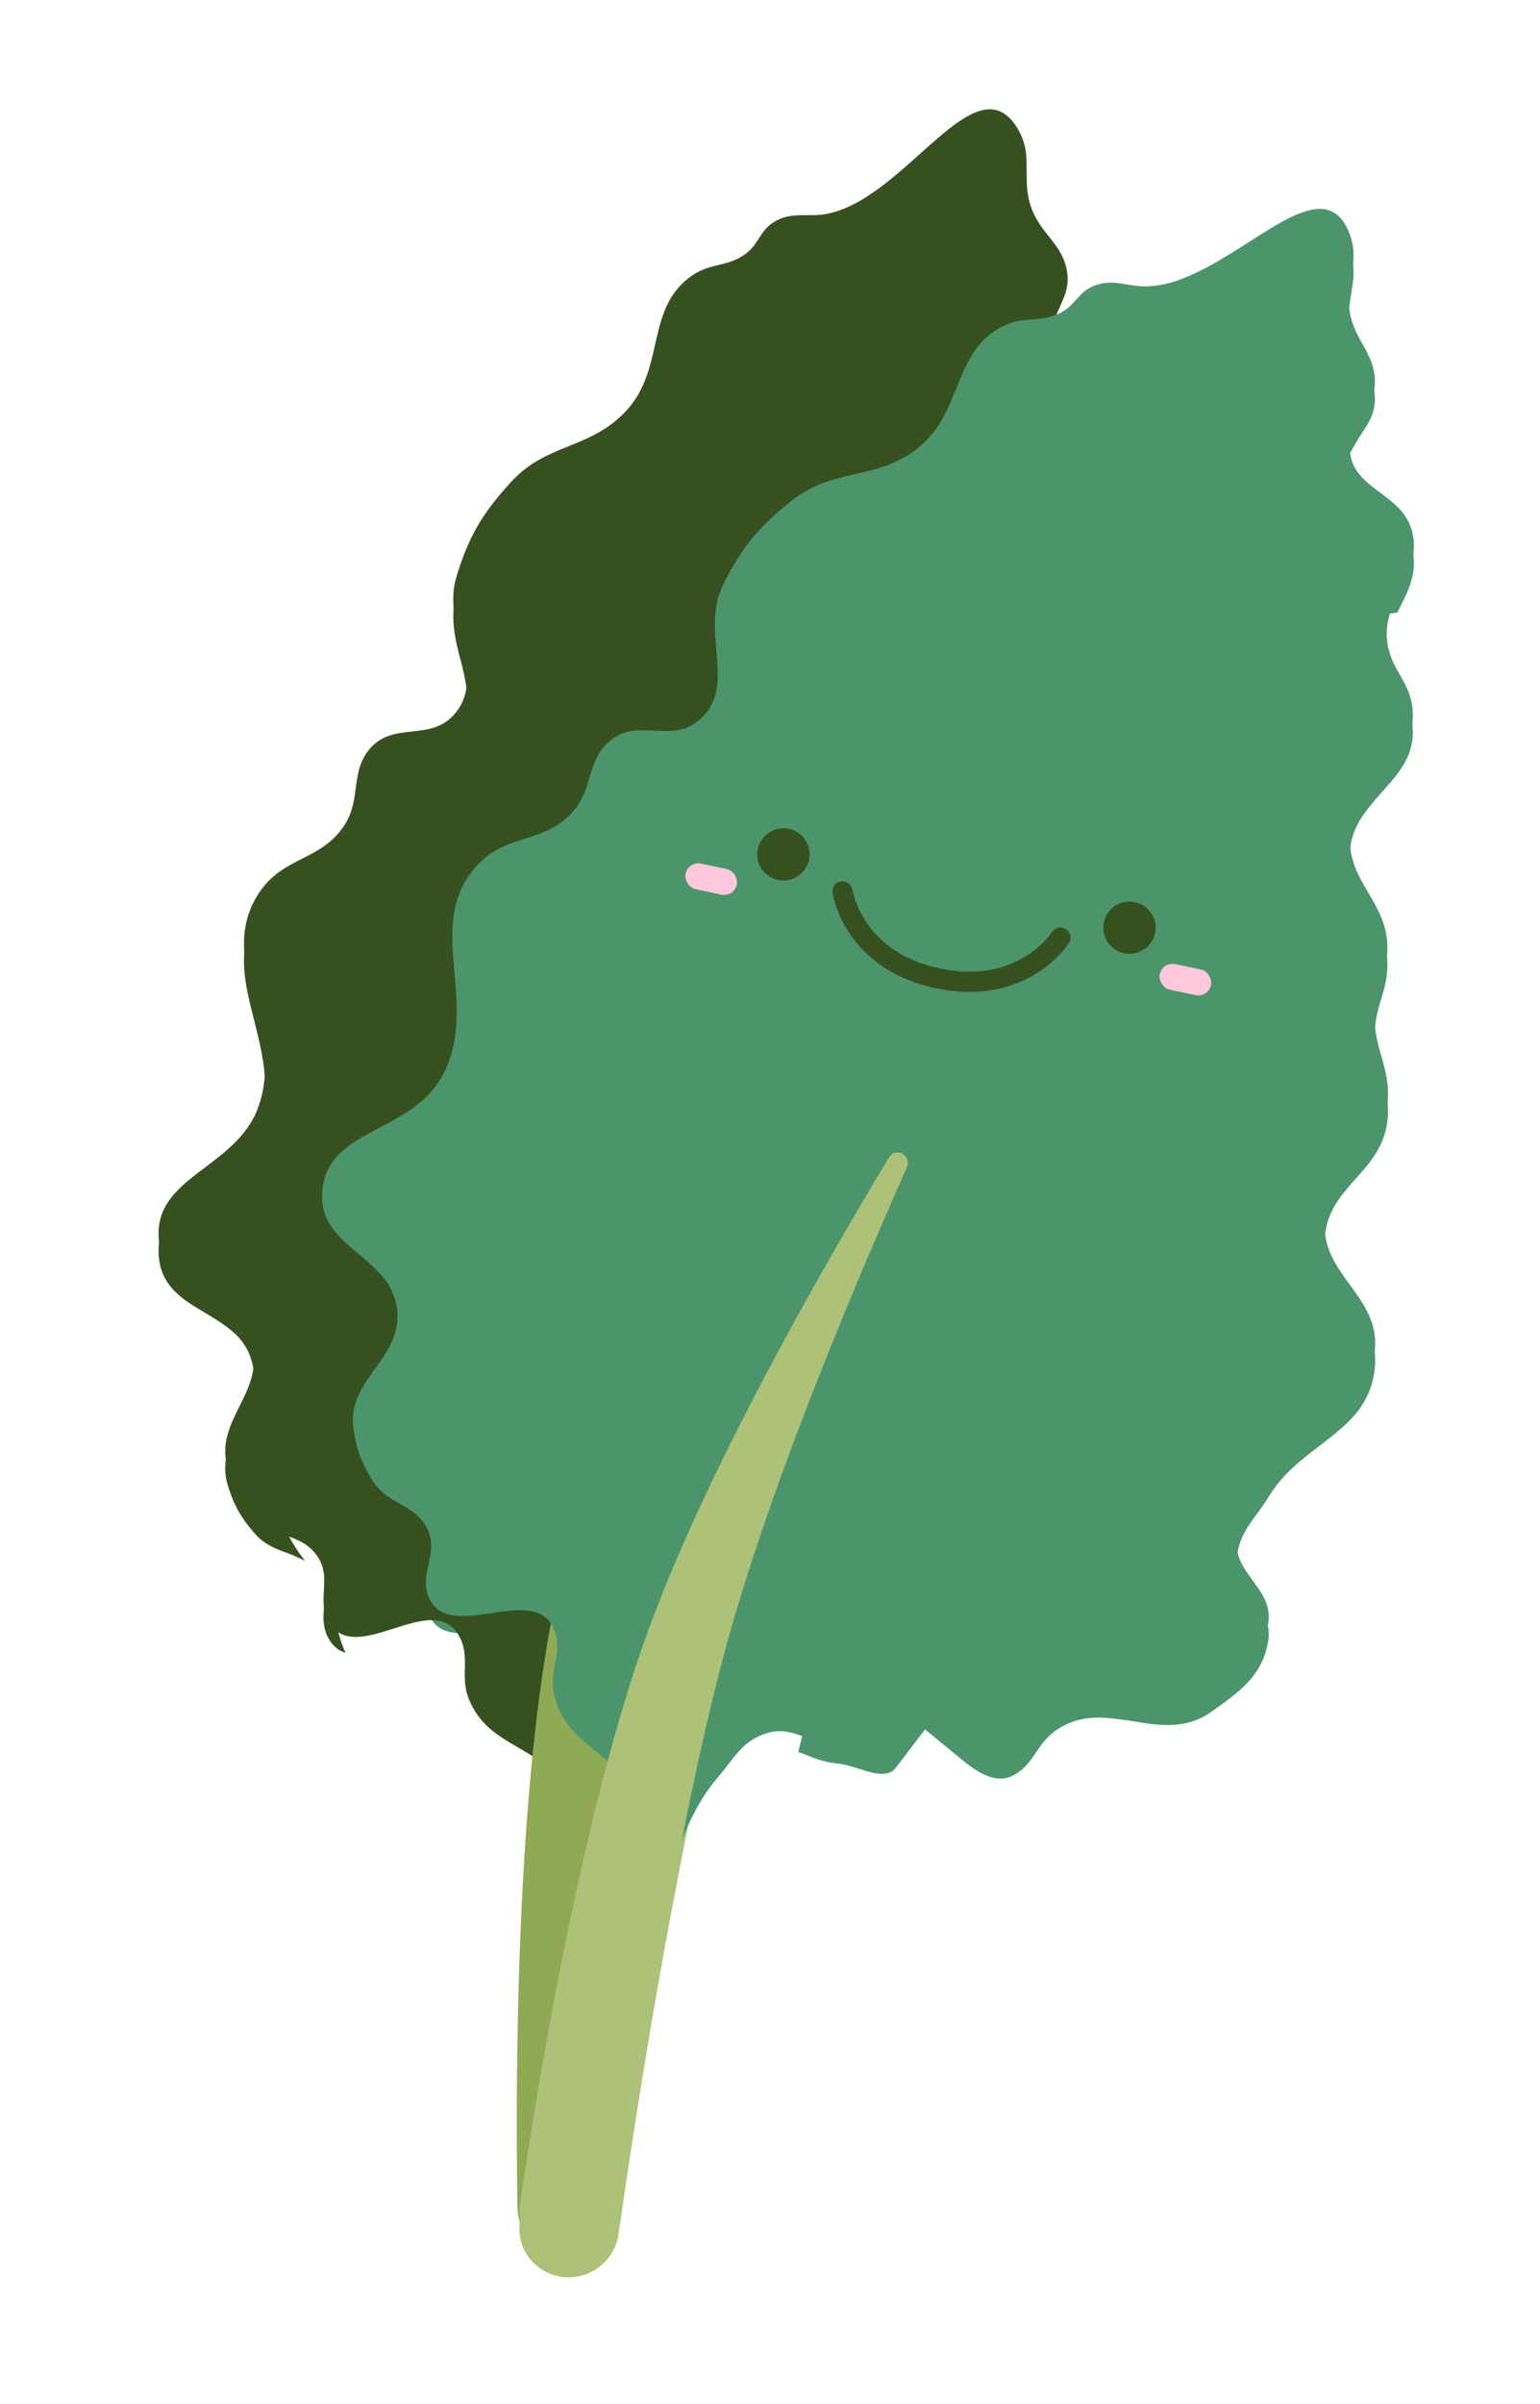 <svg width="1075" height="1677" viewBox="0 0 1075 1677" fill="none" xmlns="http://www.w3.org/2000/svg">
<g filter="url(#filter0_d_88_79)">
<path d="M391.367 1367.49L455.338 1365.28C455.309 1364.45 454.584 1342.23 457.223 1314.98C459.99 1286.4 465.979 1258.11 476.197 1241.45C478.96 1236.95 481.278 1232.65 483.069 1229.34L483.447 1228.64C485.448 1224.93 486.684 1222.71 487.885 1220.88C489.613 1218.24 490.516 1217.5 492.247 1216.65C492.693 1216.67 493.74 1216.77 495.935 1217.2C496.535 1217.32 497.339 1217.5 498.322 1217.73C504.249 1219.08 516.655 1221.9 529.659 1220.95C530.406 1220.89 532.145 1220.93 536.288 1221.49C536.869 1221.57 537.601 1221.67 538.445 1221.79C541.823 1222.28 546.992 1223.02 551.412 1223.3C556.985 1223.65 567.086 1223.83 577.341 1219.14C586.43 1214.98 593.164 1208.22 597.494 1200.09C602.549 1203.02 608.031 1205.88 613.596 1208.11C625.633 1212.93 647.165 1218.46 667.421 1204.94L649.627 1178.33L667.421 1204.94C682.123 1195.13 688.417 1182.24 691.896 1174.83C695.661 1166.81 696.059 1166.09 697.245 1164.91C702.159 1160.06 707.382 1158.87 727.85 1158.82C728.527 1158.82 729.227 1158.82 729.95 1158.82C747.572 1158.82 778.45 1158.82 803.257 1133.7C804.293 1132.65 805.373 1131.57 806.487 1130.46C821.942 1115.03 843.81 1093.19 843.283 1055.35C842.924 1029.53 826.526 1013.66 819.319 1006.68C818.934 1006.31 818.574 1005.96 818.245 1005.64C814.579 1002.05 812.892 1000.11 812.18 999.245C812.241 996.87 812.761 995.034 814.142 991.977C814.978 990.126 815.866 988.393 817.186 985.816C817.567 985.071 817.985 984.256 818.449 983.346C820.334 979.645 822.643 974.996 824.857 969.536C829.546 957.975 836.531 950.514 847.119 939.206C849.796 936.347 852.703 933.242 855.861 929.763C870.604 913.523 888.194 890.51 885.906 854.244C883.923 822.81 864.548 803.703 853.488 792.798C853.076 792.391 852.675 791.995 852.287 791.611C839.711 779.16 837.2 775.394 836.675 769.632C836.117 763.489 837.857 759.156 846.219 745.999C846.579 745.432 846.954 744.845 847.343 744.238C855.1 732.113 868.082 711.823 866.784 683.637C865.898 664.407 859.387 650.426 854.954 640.944C850.467 631.349 848.454 626.893 847.758 620.507C847.258 615.921 847.68 612.52 848.661 605.066C849.647 597.562 851.054 586.639 848.874 572.892C844.992 548.408 831.676 532.48 823.504 522.706C823.177 522.315 822.858 521.933 822.548 521.562C813.944 511.234 811.46 507.398 810.593 501.513C809.729 495.642 811.582 491.21 822.05 474.753C822.249 474.44 822.453 474.12 822.661 473.794C831.503 459.919 847.64 434.598 838.301 401.2C833.896 385.448 825.557 375.165 820.59 369.04L820.281 368.658C815.267 362.471 814.225 360.87 813.409 358.293C812.199 354.472 812.513 351.42 816.735 337.645C816.828 337.339 816.924 337.026 817.023 336.707C820.796 324.436 827.552 302.465 817.433 277.279C807.645 252.913 786.249 242.074 776.323 237.045C775.51 236.633 774.774 236.26 774.127 235.922C770.328 233.934 768.25 232.718 767.041 231.905C767.389 231 767.955 229.624 768.865 227.604C769.029 227.241 769.208 226.849 769.401 226.428C772.557 219.53 779.196 205.02 776.742 186.48C774.226 167.469 765.126 155.155 759.078 147.422C758.645 146.87 758.235 146.346 757.846 145.849C752.561 139.101 751.112 137.251 749.948 133.888C748.677 130.211 748.673 127.515 748.661 118.465C748.66 117.949 748.659 117.411 748.658 116.852C748.641 106.966 748.259 91.532 738.699 74.837C733.177 65.194 725.302 55.707 713.848 49.807C701.771 43.586 689.361 43.218 678.68 45.649C660.44 49.801 644.363 62.998 633.756 72.081C628.594 76.501 624.034 80.591 619.682 84.494C612.702 90.754 606.256 96.535 598.718 102.432C587.096 111.522 578.363 116.191 571.752 117.636C569.522 118.123 568.382 118.119 565.229 118.109C563.507 118.104 561.184 118.096 557.754 118.166C548.77 118.348 536.033 119.571 522.468 128.268C511.762 135.13 506.176 143.78 503.395 148.087L503.325 148.195C501.932 150.352 501.285 151.283 501.053 151.615C500.572 151.946 499.538 152.402 495.075 153.485C494.701 153.576 494.296 153.672 493.864 153.775C488.016 155.165 477.084 157.762 465.919 165.214C437.839 183.955 431.065 211.628 427.014 229.158L426.795 230.107C422.416 249.064 420.487 257.414 413.677 264.76C406.39 272.62 398.811 275.997 384.805 281.657C384.493 281.783 384.178 281.911 383.859 282.039C370.121 287.584 350.522 295.495 332.995 314.728C310.24 339.698 298.393 359.231 288.096 392.618C280.295 417.91 286.861 442.669 290.516 456.455C290.967 458.153 291.373 459.685 291.703 461.031C294.833 473.808 294.008 476.242 293.279 477.027C293.257 477.035 293.233 477.043 293.208 477.051C291.834 477.492 289.859 477.818 284.034 478.466C283.588 478.516 283.111 478.566 282.603 478.62C272.606 479.681 250.977 481.978 234.458 500.787C220.557 516.615 218.191 533.841 216.889 543.479C215.455 554.1 215.037 555.877 213.637 558.081C210.807 562.535 207.598 564.768 197.033 570.148C196.551 570.394 196.052 570.647 195.535 570.908C185.248 576.115 168.424 584.629 155.479 603.21C129.831 640.023 138.846 677.595 145.087 702.401L145.469 703.921C152.265 730.918 156.026 745.86 150.014 761.85C146.387 771.499 139.059 777.121 123.675 788.924C121.784 790.375 119.771 791.92 117.628 793.577C109.382 799.952 98.27 809.007 90.18 821.498C81.246 835.291 76.848 851.813 79.377 871.01C83.979 905.941 110.813 921.811 124.362 929.824C124.837 930.105 125.297 930.377 125.738 930.639C142.621 940.677 144.151 942.98 144.98 946.385C145.855 949.98 145.459 952.783 138.162 967.437C137.956 967.851 137.742 968.279 137.521 968.72C131.237 981.277 119.547 1004.64 128.425 1033.53C134.303 1052.66 141.301 1064.27 153.473 1078.54C165.552 1092.71 180.886 1098.29 188.239 1100.96C188.896 1101.2 189.49 1101.42 190.012 1101.61C192.195 1102.44 193.501 1102.98 194.307 1103.35C194.294 1104.29 194.252 1105.69 194.133 1107.72C194.115 1108.03 194.094 1108.37 194.071 1108.73C193.612 1116.07 192.596 1132.29 202.53 1148.55C207.853 1157.26 215.268 1164.3 224.635 1168.76C233.668 1173.05 242.642 1174.06 250.026 1173.88C262.605 1173.58 275.411 1169.47 283.182 1166.98C283.672 1166.83 284.141 1166.67 284.589 1166.53C287.747 1165.53 290.325 1164.73 292.448 1164.11C292.267 1170.82 292.176 1183.31 297.356 1196.52C308.221 1224.22 328.796 1236.84 342.534 1244.89L343.531 1245.48C357.395 1253.61 363.295 1257.07 368.035 1264.46C376.851 1278.21 383.159 1301.65 386.984 1325.53C390.623 1348.24 391.34 1366.75 391.367 1367.49ZM292.961 477.306C293.001 477.273 293.043 477.239 293.086 477.207C293.058 477.23 293.031 477.252 293.004 477.272C292.982 477.29 292.96 477.307 292.94 477.324C292.946 477.319 292.954 477.312 292.961 477.306Z" fill="#36511F" stroke="white" stroke-width="64"/>
<path d="M467.666 766.08C428.954 863.008 374.621 1010.8 352.907 1127.38C328.081 1260.67 327.757 1450.85 329.189 1540.2C329.963 1588.48 379.638 1618.6 422.645 1599.55C447.418 1588.58 463.11 1563.86 462.555 1536.81C461.177 1469.51 458.647 1274.36 471.528 1142.84C482.394 1031.88 516.167 888.794 541.869 790.857C547.84 768.104 533.642 749.506 516.881 743.621C508.732 740.759 498.839 740.319 489.243 744.199C479.082 748.306 471.554 756.346 467.666 766.08Z" fill="#90A955" stroke="white" stroke-width="64" stroke-linecap="round"/>
<path d="M420.567 1372.38L484.055 1380.46C484.161 1379.64 487.034 1357.6 494.04 1331.13C501.39 1303.36 511.871 1276.4 524.647 1261.6C528.101 1257.6 531.082 1253.73 533.385 1250.75L533.872 1250.11C536.445 1246.78 538.024 1244.79 539.505 1243.17C541.637 1240.85 542.649 1240.25 544.498 1239.69C544.935 1239.78 545.952 1240.05 548.052 1240.83C548.625 1241.05 549.389 1241.35 550.323 1241.73C555.955 1244.02 567.741 1248.79 580.728 1249.93C581.476 1250 583.186 1250.32 587.185 1251.53C587.746 1251.71 588.452 1251.93 589.267 1252.18C592.521 1253.2 597.502 1254.77 601.818 1255.75C607.262 1256.99 617.201 1258.78 628.078 1255.8C637.72 1253.15 645.458 1247.56 651.047 1240.23C655.563 1243.94 660.514 1247.63 665.648 1250.73C676.749 1257.42 697.103 1266.33 719.276 1256.23C735.37 1248.91 743.665 1237.19 748.296 1230.44C753.306 1223.13 753.817 1222.48 755.177 1221.51C760.814 1217.5 766.164 1217.17 786.374 1220.4C787.042 1220.51 787.733 1220.62 788.447 1220.74C805.838 1223.56 836.31 1228.52 864.849 1207.71C866.041 1206.84 867.282 1205.95 868.561 1205.03C886.307 1192.27 911.419 1174.23 917.013 1136.79C920.83 1111.25 907.209 1092.95 901.223 1084.91C900.903 1084.48 900.604 1084.08 900.331 1083.71C897.295 1079.58 895.943 1077.4 895.38 1076.43C895.824 1074.1 896.633 1072.37 898.489 1069.58C899.613 1067.88 900.769 1066.31 902.488 1063.98C902.985 1063.31 903.53 1062.57 904.134 1061.75C906.593 1058.4 909.622 1054.18 912.69 1049.15C919.185 1038.49 927.285 1032.24 939.562 1022.78C942.666 1020.39 946.036 1017.79 949.715 1014.86C966.889 1001.2 987.969 981.308 991.571 945.143C994.692 913.798 978.655 891.832 969.502 879.295C969.16 878.828 968.828 878.373 968.507 877.931C958.106 863.625 956.238 859.507 956.652 853.74C957.092 847.59 959.508 843.594 969.887 831.949C970.334 831.447 970.799 830.928 971.281 830.391C980.896 819.669 996.988 801.725 1000.26 773.695C1002.49 754.572 998.326 739.727 995.482 729.658C992.604 719.468 991.338 714.749 991.682 708.336C991.929 703.731 992.895 700.444 995.067 693.243C997.253 685.996 1000.41 675.44 1000.48 661.521C1000.6 636.731 990.03 618.874 983.544 607.917C983.285 607.478 983.031 607.051 982.786 606.634C975.961 595.061 974.131 590.878 974.227 584.934C974.322 579.004 976.865 574.928 989.855 560.364C990.103 560.086 990.356 559.803 990.614 559.515C1001.58 547.239 1021.6 524.835 1017.78 490.371C1015.98 474.117 1009.41 462.629 1005.49 455.787L1005.25 455.361C1001.3 448.45 1000.53 446.704 1000.14 444.031L968.477 448.639L1000.14 444.031C999.567 440.069 1000.37 437.11 1006.76 424.19C1006.9 423.903 1007.05 423.61 1007.2 423.311C1012.9 411.805 1023.12 391.202 1017.2 364.718C1011.48 339.098 992.113 324.968 983.129 318.414C982.393 317.877 981.727 317.391 981.143 316.953C977.718 314.385 975.864 312.852 974.802 311.855C975.291 311.018 976.071 309.752 977.294 307.909C977.514 307.576 977.755 307.218 978.013 306.833C982.242 300.532 991.139 287.274 991.713 268.58C992.301 249.41 985.308 235.796 980.588 227.195C980.251 226.58 979.931 225.998 979.628 225.446C975.5 217.937 974.37 215.879 973.765 212.375C973.104 208.543 973.536 205.883 974.986 196.949C975.069 196.439 975.155 195.909 975.244 195.357C976.824 185.597 978.941 170.301 972.202 152.288C968.31 141.885 962.07 131.258 951.718 123.598C940.805 115.523 928.618 113.169 917.685 113.856C899.015 115.028 881.017 125.473 869.08 132.737C863.272 136.272 858.111 139.577 853.185 142.731C845.284 147.791 837.988 152.463 829.595 157.074C816.657 164.181 807.282 167.39 800.522 167.756C798.241 167.879 797.116 167.693 794.005 167.177C792.305 166.895 790.014 166.515 786.619 166.034C777.723 164.773 764.957 163.938 750.165 170.345C738.492 175.401 731.581 183.041 728.14 186.846L728.054 186.941C726.33 188.848 725.541 189.662 725.258 189.953C724.73 190.203 723.637 190.487 719.053 190.841C718.669 190.871 718.254 190.901 717.811 190.933C711.815 191.366 700.607 192.177 688.385 197.74C657.645 211.733 646.487 237.959 639.657 254.612L639.287 255.514C631.903 273.521 628.651 281.452 620.742 287.61C612.279 294.2 604.252 296.317 589.515 299.658C589.186 299.732 588.855 299.807 588.52 299.883C574.065 303.152 553.444 307.817 533.04 323.988C506.548 344.983 491.699 362.361 476.142 393.662L502.204 406.616L476.142 393.662C464.356 417.375 466.836 442.867 468.217 457.059C468.387 458.807 468.54 460.384 468.648 461.765C469.674 474.877 468.466 477.145 467.62 477.802C467.597 477.806 467.571 477.81 467.544 477.814C466.116 478.029 464.113 478.035 458.259 477.74C457.811 477.717 457.332 477.69 456.822 477.662C446.784 477.107 425.069 475.904 405.728 491.818C389.451 505.21 384.332 521.833 381.491 531.137C378.359 541.39 377.66 543.075 375.923 545.026C372.41 548.968 368.881 550.658 357.584 554.274C357.069 554.439 356.535 554.608 355.983 554.783C344.989 558.272 327.01 563.978 311.232 580.239C279.969 612.461 282.797 650.991 284.949 676.476L285.08 678.035C287.426 705.772 288.724 721.119 280.209 735.935C275.07 744.875 266.929 749.249 249.838 758.432C247.737 759.561 245.501 760.763 243.118 762.054C233.951 767.024 221.521 774.178 211.518 785.209C200.472 797.39 193.462 812.992 192.856 832.347C191.754 867.565 215.676 887.532 227.753 897.613C228.177 897.967 228.586 898.308 228.979 898.638C244.022 911.254 245.158 913.771 245.426 917.261C245.708 920.946 244.867 923.646 235.297 936.94C235.026 937.316 234.746 937.704 234.456 938.104C226.226 949.489 210.913 970.673 215.007 1000.62C217.717 1020.44 222.75 1033.02 232.458 1049.06C242.091 1064.98 256.323 1072.94 263.148 1076.76C263.758 1077.1 264.31 1077.41 264.793 1077.69C266.813 1078.85 268.013 1079.6 268.75 1080.1C268.585 1081.02 268.316 1082.4 267.873 1084.37C267.804 1084.68 267.729 1085.01 267.649 1085.36C266.01 1092.53 262.385 1108.38 269.564 1126.02C273.411 1135.47 279.592 1143.61 288.117 1149.51C296.337 1155.2 305.031 1157.63 312.346 1158.64C324.809 1160.36 338.11 1158.36 346.183 1157.15C346.691 1157.07 347.178 1157 347.644 1156.93C350.924 1156.44 353.598 1156.07 355.794 1155.8C354.532 1162.39 352.426 1174.7 355.404 1188.57C361.652 1217.66 379.922 1233.41 392.178 1243.56L393.067 1244.3C405.437 1254.55 410.702 1258.91 414.184 1266.96C420.663 1281.95 423.103 1306.09 423.02 1330.27C422.942 1353.27 420.659 1371.66 420.567 1372.38ZM467.262 478.026C467.307 477.999 467.354 477.972 467.403 477.947C467.371 477.965 467.34 477.983 467.31 477.999C467.285 478.013 467.261 478.027 467.237 478.04C467.245 478.036 467.253 478.031 467.262 478.026Z" fill="#4C956C" stroke="white" stroke-width="64"/>
<path d="M593.039 791.045L620.453 807.553L593.039 791.046C539.172 880.501 461.668 1017.65 421.402 1129.23C375.367 1256.8 344.321 1444.45 331.299 1532.86C324.262 1580.65 368.418 1618.35 413.941 1606.44C440.164 1599.59 459.644 1577.7 463.468 1550.91C472.98 1484.27 502.011 1291.26 535.972 1163.52C564.623 1055.75 621.073 919.946 662.262 827.408C671.832 805.908 660.826 785.274 645.237 776.775C637.657 772.643 627.966 770.621 617.869 772.91C607.178 775.334 598.449 782.061 593.039 791.045Z" fill="#ADC178" stroke="white" stroke-width="64" stroke-linecap="round"/>
<ellipse cx="18.289" cy="18.228" rx="18.289" ry="18.228" transform="matrix(0.978 0.207 -0.209 0.978 532.804 574.397)" fill="#36511F"/>
<ellipse cx="18.289" cy="18.228" rx="18.289" ry="18.228" transform="matrix(0.978 0.207 -0.209 0.978 774.354 625.551)" fill="#36511F"/>
<path d="M588.139 621.827C588.139 621.827 594.926 669.844 654.675 682.497C714.423 695.15 740.226 654.035 740.226 654.035" stroke="#36511F" stroke-width="14.118" stroke-linecap="round"/>
<rect width="36.579" height="18.228" rx="9.114" transform="matrix(0.978 0.207 -0.209 0.978 480.466 600.577)" fill="#FFC8DD"/>
<rect width="36.579" height="18.228" rx="9.114" transform="matrix(0.978 0.207 -0.209 0.978 811.48 670.678)" fill="#FFC8DD"/>
</g>
<path d="M478.328 1187.82C461.955 1195.77 458.583 1208.93 448.908 1224.7C420.309 1271.32 423.246 1363.31 423.351 1366.35C423.249 1363.57 420.207 1286.58 394.977 1247.22C375.411 1216.7 340.439 1218.75 327.153 1184.87C320.707 1168.43 329.015 1155.21 319.84 1140.2C300.927 1109.25 248.752 1162.85 229.838 1131.9C220.664 1116.88 231.439 1102.4 222.526 1087.23C211.794 1068.95 191.51 1073.86 177.821 1057.8C168.108 1046.41 163.453 1038.6 159.019 1024.17C148.998 991.554 184.15 972.023 176.079 938.856C167.038 901.703 116.103 904.779 111.109 866.868C105.068 821.003 163.845 816.041 179.976 773.134C200.648 718.147 148.445 669.318 181.75 621.514C198.63 597.286 224.8 600.216 240.659 575.256C252.349 556.859 244.212 538.202 258.52 521.91C274.869 503.294 300.32 517.211 316.768 498.688C341.327 471.033 307.627 437.918 318.682 402.075C327.488 373.523 336.83 358.056 356.666 336.288C381.758 308.754 411.843 313.832 437.163 286.522C464.904 256.6 450.003 214.326 483.712 191.828C496.88 183.04 508.614 186.359 521.105 176.581C529.78 169.789 530.514 161.137 539.766 155.205C552.771 146.868 563.603 152.174 578.622 148.892C633.667 136.861 682.066 40.309 710.926 90.707C721.425 109.043 712.773 124.281 719.7 144.311C726.457 163.849 742.298 170.132 745.013 190.642C747.511 209.515 731.618 219.392 735.056 238.118C740.292 266.634 776.942 262.31 787.735 289.173C799.226 317.778 773.581 338.504 782.896 367.918C788.64 386.058 802.352 391.452 807.477 409.782C818.119 447.837 773.172 467.032 778.929 506.137C783.569 537.663 812.273 546.392 817.263 577.866C820.086 595.67 813.987 606.021 815.941 623.939C818.65 648.786 833.662 660.117 834.812 685.074C836.486 721.412 801.504 736.255 804.801 772.494C808.25 810.405 851.567 818.238 853.964 856.222C856.884 902.508 812.459 914.919 795.194 957.487C788.422 974.184 779.698 983.019 780.188 1001.2C780.852 1025.79 810.938 1031.17 811.281 1055.76C811.63 1080.86 797.718 1093.75 780.468 1111.21C749.909 1142.15 705.649 1111.59 674.73 1142.15C662.573 1154.16 663.766 1168.89 649.627 1178.33C622.043 1196.74 569.846 1125.77 566.797 1159.69C566.008 1168.47 572.946 1173.61 570.453 1182.02C565.467 1198.85 544.322 1187.79 527.28 1189.04C508.227 1190.44 495.548 1179.46 478.328 1187.82Z" fill="#36511F"/>
<path d="M384.373 1133.27C405.46 1020.05 458.72 874.8 497.392 777.971C500.801 769.438 513.242 773.818 510.91 782.706C485.167 880.802 450.808 1026 439.674 1139.68C426.582 1273.36 429.181 1470.33 430.556 1537.42C430.847 1551.62 422.63 1564.55 409.652 1570.3C387.036 1580.32 361.588 1564.46 361.191 1539.72C359.756 1450.2 360.208 1263.01 384.373 1133.27Z" fill="#90A955"/>
<path d="M535.418 1209.01C517.974 1214.23 512.52 1226.67 500.423 1240.69C464.666 1282.11 452.703 1373.37 452.315 1376.39C452.663 1373.63 462.099 1297.16 443.557 1254.27C429.177 1221 394.33 1217.42 386.69 1181.85C382.985 1164.6 393.32 1152.88 386.69 1136.59C373.024 1103.01 312.87 1147.54 299.204 1113.96C292.575 1097.67 305.548 1085.11 299.204 1068.7C291.564 1048.94 270.751 1050.53 259.835 1032.49C252.089 1019.69 248.756 1011.24 246.712 996.284C242.091 962.484 279.939 948.846 277.332 914.816C274.412 876.699 223.644 871.565 224.84 833.348C226.287 787.112 285.1 791.641 307.952 751.88C337.239 700.925 293.605 644.361 334.198 602.523C354.773 581.317 380.128 588.406 399.813 566.315C414.323 550.032 409.306 530.313 426.059 516.529C445.203 500.777 468.074 518.594 487.3 502.951C516.007 479.594 488.096 441.507 504.797 407.905C518.102 381.137 529.82 367.37 552.915 349.067C582.128 325.915 611 335.752 640.402 312.859C672.616 287.776 664.739 243.663 701.642 226.865C716.059 220.303 727.104 225.461 741.011 217.813C750.67 212.501 752.793 204.079 762.883 199.709C777.065 193.566 786.898 200.54 802.252 199.709C858.523 196.662 921.89 109.131 942.231 163.501C949.631 183.281 938.63 196.933 942.231 217.813C945.743 238.179 960.362 246.921 959.728 267.599C959.144 286.626 941.863 293.826 942.231 312.859C942.791 341.842 979.663 343.452 985.974 371.697C992.694 401.772 964.036 418.114 968.477 448.639C971.216 467.463 983.876 474.986 985.974 493.899C990.329 533.164 942.867 544.901 942.231 584.419C941.717 616.278 968.636 629.497 968.477 661.36C968.386 679.385 960.694 688.623 959.728 706.62C958.388 731.578 971.374 745.168 968.477 769.984C964.258 806.117 927.334 815.157 924.733 851.452C922.013 889.421 963.5 904.099 959.728 941.972C955.132 988.123 909.282 993.248 885.364 1032.49C875.983 1047.89 865.946 1055.21 863.493 1073.23C860.174 1097.6 889 1107.73 885.364 1132.06C881.654 1156.89 865.842 1167.38 845.995 1181.85C810.836 1207.49 772.09 1170.23 736.637 1195.43C722.698 1205.34 721.496 1220.06 706.017 1227.11C675.818 1240.86 635.768 1162.44 627.279 1195.43C625.081 1203.97 631.099 1210.15 627.279 1218.06C619.639 1233.87 600.557 1219.56 583.535 1218.06C564.505 1216.38 553.764 1203.51 535.418 1209.01Z" fill="#4C956C"/>
<path d="M451.502 1140.1C490.607 1031.73 566.641 896.917 620.453 807.553C625.195 799.677 636.766 805.997 633.027 814.396C591.772 907.084 534.401 1044.88 505.046 1155.3C470.529 1285.13 441.273 1479.94 431.789 1546.39C429.783 1560.44 419.583 1571.89 405.845 1575.48C381.905 1581.74 359.352 1562.01 362.958 1537.53C376.006 1448.94 406.694 1264.27 451.502 1140.1Z" fill="#ADC178"/>
<ellipse cx="18.289" cy="18.228" rx="18.289" ry="18.228" transform="matrix(0.978 0.207 -0.209 0.978 532.804 574.397)" fill="#36511F"/>
<ellipse cx="18.289" cy="18.228" rx="18.289" ry="18.228" transform="matrix(0.978 0.207 -0.209 0.978 774.354 625.551)" fill="#36511F"/>
<path d="M588.139 621.827C588.139 621.827 594.926 669.844 654.675 682.497C714.423 695.15 740.226 654.035 740.226 654.035" stroke="#36511F" stroke-width="14.118" stroke-linecap="round"/>
<rect width="36.579" height="18.228" rx="9.114" transform="matrix(0.978 0.207 -0.209 0.978 480.466 600.577)" fill="#FFC8DD"/>
<rect width="36.579" height="18.228" rx="9.114" transform="matrix(0.978 0.207 -0.209 0.978 811.48 670.678)" fill="#FFC8DD"/>
<defs>
<filter id="filter0_d_88_79" x="22.663" y="0.264" width="1052.31" height="1676.4" filterUnits="userSpaceOnUse" color-interpolation-filters="sRGB">
<feFlood flood-opacity="0" result="BackgroundImageFix"/>
<feColorMatrix in="SourceAlpha" type="matrix" values="0 0 0 0 0 0 0 0 0 0 0 0 0 0 0 0 0 0 127 0" result="hardAlpha"/>
<feOffset dy="12"/>
<feGaussianBlur stdDeviation="12"/>
<feComposite in2="hardAlpha" operator="out"/>
<feColorMatrix type="matrix" values="0 0 0 0 0 0 0 0 0 0 0 0 0 0 0 0 0 0 0.25 0"/>
<feBlend mode="normal" in2="BackgroundImageFix" result="effect1_dropShadow_88_79"/>
<feBlend mode="normal" in="SourceGraphic" in2="effect1_dropShadow_88_79" result="shape"/>
</filter>
</defs>
</svg>
